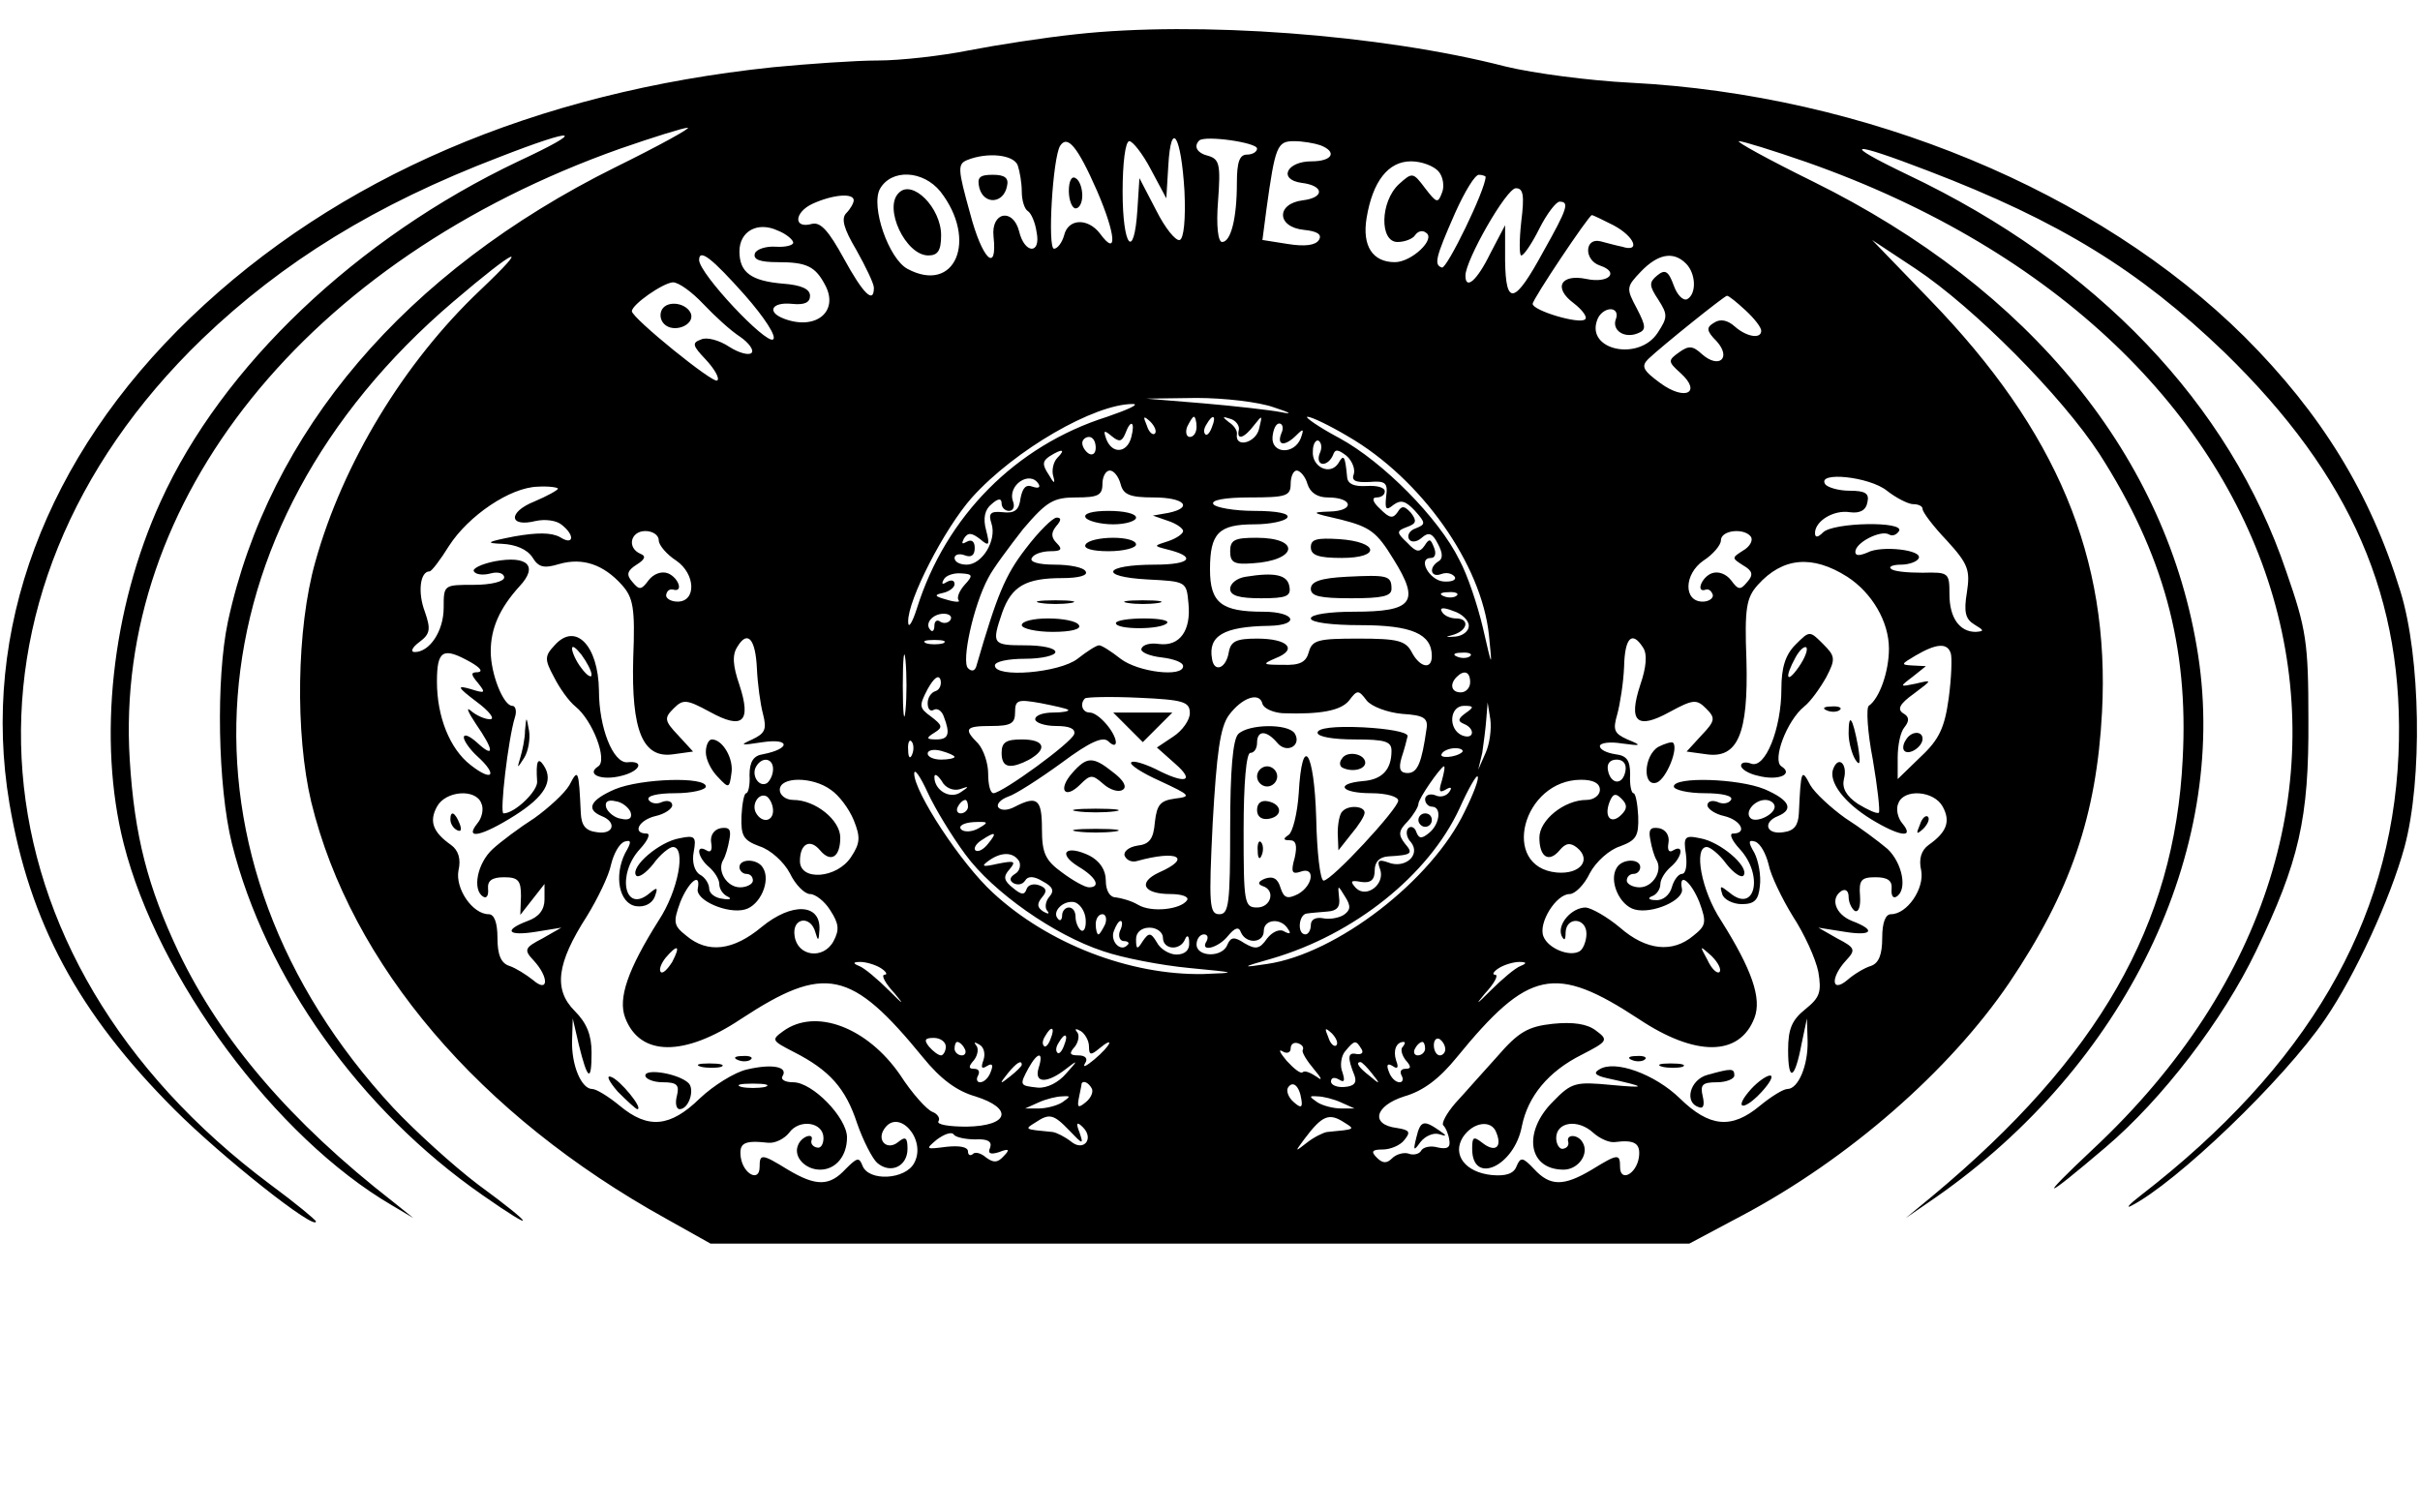 <?xml version="1.0" standalone="no"?>
<!DOCTYPE svg PUBLIC "-//W3C//DTD SVG 20010904//EN"
 "http://www.w3.org/TR/2001/REC-SVG-20010904/DTD/svg10.dtd">
<svg version="1.0" xmlns="http://www.w3.org/2000/svg"
 width="360pt" height="225pt" viewBox="0 0 360 225"
 preserveAspectRatio="xMidYMid meet">

<g transform="translate(0,225) scale(0.1,-0.1)"
fill="#000000" stroke="none">
<path d="M1600 2199 c-47 -5 -118 -16 -159 -24 -40 -8 -101 -15 -135 -15 -33
0 -104 -5 -156 -10 -354 -37 -649 -164 -866 -372 -217 -208 -313 -467 -270
-723 30 -177 102 -312 246 -456 70 -70 210 -181 210 -166 0 2 -30 27 -68 55
-453 338 -496 877 -101 1258 120 115 258 200 441 270 118 46 132 42 29 -6
-240 -114 -441 -305 -532 -506 -73 -160 -94 -355 -55 -509 51 -201 226 -437
399 -538 l32 -19 -30 24 c-153 119 -256 240 -319 371 -46 97 -66 173 -73 287
-24 386 264 744 730 909 49 17 94 31 100 31 6 0 -43 -27 -108 -59 -312 -155
-515 -393 -576 -676 -18 -85 -15 -245 6 -330 50 -199 190 -396 373 -523 83
-58 79 -47 -7 16 -37 28 -94 80 -126 114 -342 369 -305 863 89 1199 95 81 118
91 40 17 -113 -107 -204 -257 -245 -404 -28 -99 -30 -256 -6 -357 59 -242 250
-466 528 -620 l66 -37 728 0 728 0 79 42 c158 84 308 215 397 346 91 135 130
249 138 403 12 229 -67 418 -256 613 l-86 89 65 -43 c87 -58 217 -189 273
-275 95 -148 133 -286 124 -454 -12 -247 -125 -444 -372 -650 l-40 -33 45 31
c281 196 435 513 390 806 -45 294 -249 545 -573 705 -67 33 -116 60 -110 60 6
0 51 -14 100 -31 752 -264 958 -972 426 -1469 -83 -78 -75 -77 19 3 85 72 175
190 224 292 64 133 79 197 78 345 0 114 -3 134 -33 220 -84 249 -283 457 -563
590 -102 49 -87 51 30 6 196 -75 314 -148 441 -270 189 -184 269 -367 259
-599 -11 -250 -136 -464 -383 -655 -17 -13 -23 -20 -15 -16 67 34 227 187 289
278 44 64 97 179 118 256 27 100 24 283 -6 380 -45 147 -118 265 -232 379
-219 217 -563 360 -914 378 -60 3 -144 14 -185 24 -186 48 -459 68 -640 48z
m162 -233 c2 -42 -1 -71 -7 -73 -6 -2 -22 18 -35 44 l-25 48 -3 -47 c-5 -77
-22 -55 -22 27 0 42 4 75 10 75 5 0 20 -19 32 -42 l23 -43 3 49 c4 69 19 45
24 -38z m108 63 c0 -5 -7 -9 -15 -9 -11 0 -15 -11 -15 -42 0 -53 -9 -88 -22
-88 -6 0 -9 24 -6 61 4 54 2 62 -14 67 -17 4 -23 14 -14 23 9 8 86 -3 86 -12z
m-238 -63 c28 -65 31 -100 4 -63 -18 23 -47 22 -53 -3 -3 -11 -10 -20 -15 -20
-10 0 -2 135 9 153 11 17 26 -1 55 -67z m332 68 c26 -10 18 -24 -13 -24 -37 0
-50 -27 -15 -32 34 -4 35 -22 2 -26 -40 -5 -39 -40 2 -44 20 -2 27 -7 22 -15
-5 -8 -21 -10 -46 -6 l-38 6 6 46 c13 94 16 101 41 101 13 0 30 -3 39 -6z
m-450 -30 c3 -9 6 -26 6 -39 0 -13 4 -26 9 -29 5 -3 11 -17 13 -31 7 -34 -18
-33 -26 1 -9 35 -42 29 -38 -8 6 -56 -17 -34 -35 35 -18 65 -19 73 -4 79 30
12 69 8 75 -8z m626 -9 c7 -8 9 -23 5 -32 -6 -16 -8 -15 -25 7 -18 24 -19 24
-39 6 -28 -26 -29 -86 -2 -86 11 0 23 5 26 10 4 6 11 8 16 4 16 -9 -21 -44
-46 -44 -33 0 -49 24 -42 66 9 54 32 84 66 84 16 0 34 -7 41 -15z m-741 -30
c56 -72 22 -153 -49 -115 -28 15 -55 93 -41 119 17 30 64 28 90 -4z m811 22
c0 -19 -58 -138 -65 -135 -12 4 -10 14 20 82 14 31 29 56 35 56 5 0 10 -2 10
-3z m53 -67 c-3 -27 -3 -50 0 -50 4 0 16 18 27 40 11 22 25 40 30 40 15 0 12
-10 -24 -74 -43 -79 -56 -82 -57 -14 l0 53 -22 -42 c-20 -41 -37 -55 -37 -33
0 23 61 130 75 130 11 0 13 -10 8 -50z m-993 32 c0 -4 -5 -13 -11 -19 -8 -8
-4 -23 15 -55 14 -25 26 -50 26 -56 0 -25 -16 -9 -45 44 -22 40 -34 54 -47 51
-28 -8 -27 17 1 30 31 14 61 16 61 5z m1130 -37 c32 -17 41 -41 13 -32 -10 2
-24 6 -32 8 -24 6 -25 -28 -1 -36 30 -10 13 -27 -20 -20 -38 8 -50 -13 -19
-36 13 -10 21 -21 17 -24 -8 -8 -78 13 -78 23 0 7 83 131 88 132 2 0 16 -7 32
-15z m-1220 -26 c0 -4 -12 -7 -26 -6 -15 1 -29 -4 -31 -10 -3 -9 7 -13 34 -13
43 0 56 -6 71 -35 20 -39 -15 -67 -62 -49 -26 10 -18 25 12 22 19 -2 27 2 27
12 0 10 -13 16 -40 18 -48 4 -65 17 -65 48 0 30 27 45 57 31 13 -5 23 -14 23
-18z m-72 -78 c29 -33 48 -62 42 -66 -11 -7 -109 97 -110 118 0 18 19 3 68
-52z m1400 47 c15 -15 16 -45 2 -53 -6 -3 -15 6 -20 20 -8 22 -13 25 -25 15
-12 -10 -12 -15 2 -36 14 -22 14 -26 -1 -49 -28 -43 -107 -26 -90 19 3 9 12
16 20 16 7 0 11 -6 8 -14 -7 -17 12 -30 32 -22 13 5 13 10 -1 37 -16 30 -16
32 6 55 25 26 48 31 67 12z m-1462 -60 c17 -18 41 -40 55 -49 13 -9 21 -20 17
-24 -4 -4 -19 0 -33 9 -15 10 -34 15 -42 11 -14 -5 -13 -9 7 -30 13 -14 21
-28 17 -31 -5 -6 -127 93 -127 103 0 10 46 42 61 43 9 0 29 -15 45 -32z m1551
-10 c13 -12 23 -25 23 -30 0 -13 -22 -9 -39 6 -11 10 -22 12 -31 6 -12 -7 -12
-12 4 -28 22 -25 3 -41 -22 -19 -14 13 -20 13 -34 3 -17 -12 -17 -14 2 -31 32
-29 7 -42 -30 -15 -26 19 -29 25 -18 36 20 19 112 93 117 94 3 0 15 -10 28
-22z m-702 -144 c25 -8 29 -11 10 -7 -16 3 -68 9 -115 13 l-85 7 75 1 c41 0
93 -6 115 -14z m-248 -14 c-136 -43 -240 -148 -283 -285 -7 -22 -13 -31 -13
-20 -1 32 54 139 95 185 64 71 182 139 239 139 11 0 -6 -8 -38 -19z m71 -25
c-3 -3 -9 2 -12 12 -6 14 -5 15 5 6 7 -7 10 -15 7 -18z m62 10 c0 -8 -4 -15
-10 -15 -5 0 -7 7 -4 15 4 8 8 15 10 15 2 0 4 -7 4 -15z m23 0 c-3 -9 -8 -14
-10 -11 -3 3 -2 9 2 15 9 16 15 13 8 -4z m40 -4 c-4 -17 8 -13 23 7 12 15 12
15 7 -6 -5 -21 -36 -29 -33 -8 1 5 -4 13 -12 18 -10 8 -10 9 2 5 8 -2 14 -10
13 -16z m162 -10 c109 -63 199 -190 210 -296 5 -50 5 -50 -9 11 -8 34 -23 79
-35 101 -31 63 -114 146 -178 181 -32 17 -53 32 -48 32 6 0 33 -13 60 -29z
m-322 -1 c-6 -24 -28 -26 -37 -4 -5 14 -4 15 8 5 11 -9 15 -8 20 4 8 22 15 18
9 -5z m223 5 c-7 -18 5 -20 23 -2 10 10 11 9 6 -5 -10 -25 -44 -23 -42 2 1 11
5 20 10 20 5 0 7 -7 3 -15z m-276 -21 c0 -8 -4 -12 -10 -9 -5 3 -10 10 -10 16
0 5 5 9 10 9 6 0 10 -7 10 -16z m333 -9 c-3 -8 -1 -15 5 -15 6 0 12 6 15 13 3
9 7 9 20 -1 9 -8 13 -20 11 -27 -4 -10 2 -13 23 -12 24 2 28 -1 25 -22 -2 -19
0 -21 11 -12 11 8 18 6 32 -9 16 -18 16 -20 1 -26 -9 -3 -13 -10 -10 -16 3 -5
11 -5 19 2 10 9 16 7 24 -9 7 -13 8 -22 1 -26 -15 -9 -12 -25 4 -19 8 3 16 1
20 -4 3 -5 -5 -8 -17 -7 -21 2 -39 35 -18 35 6 0 8 7 4 16 -5 13 -7 13 -14 2
-7 -10 -12 -10 -25 4 -17 16 -17 18 -1 24 14 5 15 9 6 21 -10 11 -14 11 -20 1
-7 -10 -12 -9 -26 5 -11 10 -13 17 -5 17 7 0 12 4 12 9 0 6 -12 9 -27 8 -19
-1 -28 3 -29 13 -3 32 -5 35 -13 21 -12 -19 -40 -6 -38 18 0 11 5 18 9 15 4
-3 5 -11 1 -19z m-390 -6 c-6 -6 -9 -19 -6 -28 3 -11 1 -11 -7 3 -10 15 -9 20
1 27 19 12 25 11 12 -2z m94 -39 c4 -16 14 -20 49 -20 46 0 60 -15 22 -23
l-23 -4 23 -8 c12 -4 22 -11 22 -15 0 -4 -10 -11 -22 -15 -22 -7 -22 -7 -3
-12 46 -11 37 -23 -17 -23 -76 0 -85 -18 -11 -22 58 -3 58 -3 61 -36 4 -40
-13 -64 -44 -60 -13 2 -24 -1 -26 -7 -2 -5 12 -11 30 -13 17 -2 32 -7 32 -13
0 -17 -67 -9 -93 11 -14 11 -28 20 -32 20 -4 0 -18 -9 -32 -20 -27 -21 -123
-29 -123 -10 0 6 20 10 45 10 25 0 45 5 45 10 0 6 -20 10 -45 10 -49 0 -50 2
-34 49 14 39 35 51 89 51 25 0 39 4 35 10 -3 6 -24 10 -46 10 -24 0 -38 4 -34
10 3 6 16 10 28 10 16 0 18 3 9 12 -8 8 -9 15 -1 25 8 9 8 13 1 13 -6 0 -27
-21 -46 -46 -31 -40 -43 -70 -73 -173 -2 -9 -7 -11 -13 -5 -10 10 8 93 30 134
7 14 31 46 52 73 35 41 45 47 79 47 32 0 39 3 39 20 0 11 5 20 11 20 6 0 13
-9 16 -20z m278 0 c4 -13 15 -20 30 -20 38 0 41 -20 3 -21 -29 -1 -27 -2 17
-12 43 -11 53 -18 78 -59 40 -64 29 -78 -59 -78 -36 0 -64 -4 -64 -10 0 -6 31
-10 74 -10 76 0 106 -13 106 -46 0 -21 -18 -17 -30 6 -9 17 -21 20 -79 20 -60
0 -69 -2 -74 -20 -4 -15 -13 -20 -39 -19 -30 0 -31 1 -10 10 33 13 18 29 -28
29 -31 0 -39 -4 -42 -20 -4 -25 -22 -31 -25 -10 -6 34 17 48 85 49 47 1 39 21
-9 21 -62 0 -79 13 -79 63 0 54 13 67 66 67 24 0 46 5 49 10 4 6 -15 10 -49
10 -30 0 -58 5 -61 10 -4 6 17 10 54 10 54 0 61 2 61 20 0 11 4 20 9 20 5 0
13 -9 16 -20z m-400 0 c3 -5 0 -7 -9 -4 -10 4 -15 -2 -18 -18 -2 -17 -9 -22
-26 -20 -19 2 -22 -2 -17 -17 8 -25 -14 -61 -37 -61 -10 0 -18 4 -18 10 0 5 7
7 15 4 10 -4 15 0 15 11 0 10 -5 13 -12 9 -7 -4 -8 -3 -4 5 6 9 11 9 24 -1 13
-11 15 -10 9 13 -5 18 -2 31 8 39 10 9 15 9 15 1 0 -6 5 -11 11 -11 6 0 9 6 6
14 -9 24 25 47 38 26z m1262 -10 c14 -11 32 -20 39 -20 8 0 14 -3 14 -7 0 -5
16 -26 36 -47 32 -35 35 -44 30 -77 -5 -30 -2 -40 11 -48 15 -9 15 -10 2 -11
-24 0 -39 21 -39 56 0 32 -1 33 -40 32 -23 0 -44 2 -47 6 -4 3 3 6 15 6 11 0
23 4 26 9 8 13 -56 20 -76 9 -12 -5 -18 -5 -18 1 0 14 38 33 50 26 5 -3 11 -1
15 5 9 15 -98 13 -113 -2 -8 -8 -12 -8 -12 -1 0 18 28 35 52 31 15 -2 24 3 26
15 3 13 -3 17 -27 17 -16 0 -33 5 -36 10 -12 19 66 11 92 -10z m-1977 3 c0 -2
-16 -11 -35 -19 -40 -16 -38 -39 2 -29 14 3 31 1 39 -6 20 -16 17 -31 -3 -18
-13 7 -34 7 -68 1 -41 -8 -44 -10 -18 -11 20 -1 37 -8 45 -20 9 -15 17 -17 40
-10 35 10 66 -1 93 -31 17 -19 20 -34 17 -109 -3 -108 14 -150 60 -143 l29 4
-22 24 c-21 22 -21 26 -7 40 14 14 19 14 54 -5 49 -27 62 -15 44 40 -10 29
-11 45 -3 57 15 25 27 12 29 -33 1 -22 5 -52 9 -67 6 -23 3 -29 -16 -38 -20
-9 -17 -9 16 -4 41 6 41 -10 0 -18 -14 -2 -20 -11 -20 -31 1 -15 -2 -27 -5
-27 -3 0 -6 -15 -7 -34 -1 -30 3 -36 27 -45 16 -5 36 -23 45 -40 8 -17 22 -31
30 -31 8 0 22 -11 30 -24 13 -20 14 -29 5 -46 -15 -28 -54 -23 -58 8 -4 27 24
31 31 5 4 -14 5 -13 6 4 2 39 -41 41 -86 4 -42 -35 -80 -40 -112 -13 -19 15
-20 20 -9 50 12 30 31 46 26 20 -4 -17 44 -38 70 -31 23 6 39 43 27 62 -8 14
-35 14 -35 1 0 -5 5 -10 10 -10 6 0 10 -4 10 -10 0 -5 -9 -10 -19 -10 -20 0
-35 25 -25 41 3 5 7 18 9 30 3 15 0 19 -13 17 -10 -2 -16 -11 -14 -22 2 -11
-1 -15 -7 -11 -17 10 -13 -11 4 -25 8 -7 15 -18 15 -25 0 -8 6 -16 13 -19 6
-3 3 -5 -8 -3 -11 1 -20 8 -20 15 0 7 -6 17 -14 21 -8 5 -12 19 -9 34 4 22 2
25 -21 20 -30 -5 -73 -42 -65 -55 3 -5 15 3 26 17 10 14 24 25 29 25 20 0 8
-65 -21 -109 -46 -73 -61 -116 -50 -145 22 -58 88 -58 172 -2 125 82 164 74
271 -57 26 -32 50 -50 78 -58 57 -18 50 -44 -13 -45 -26 0 -45 3 -42 8 3 4 -1
11 -9 14 -8 3 -30 27 -48 55 -49 71 -126 100 -174 65 -18 -13 -17 -14 16 -31
53 -27 77 -54 94 -106 9 -26 23 -53 30 -59 20 -17 45 -5 45 21 0 17 -3 19 -14
10 -16 -13 -32 2 -21 19 21 33 64 -15 45 -50 -13 -25 -68 -28 -77 -4 -5 13 -8
12 -25 -5 -24 -26 -44 -26 -86 -1 -39 24 -42 24 -42 4 0 -23 -24 -11 -28 14
-3 22 5 26 41 22 10 -1 24 6 31 15 15 21 51 16 51 -8 0 -9 -4 -16 -10 -14 -5
1 -9 5 -8 10 5 13 -15 7 -20 -7 -7 -17 11 -36 33 -36 23 0 40 20 40 48 0 29
-51 82 -80 82 -12 0 -19 4 -16 9 9 14 -15 19 -53 10 -18 -4 -50 -24 -70 -43
-44 -43 -77 -46 -119 -11 -17 14 -35 25 -41 25 -16 0 -31 35 -30 72 l1 33 9
-39 c13 -53 19 -57 19 -12 0 26 -7 44 -25 62 -32 32 -27 71 18 141 16 26 33
61 36 77 4 16 12 31 20 34 10 3 11 0 1 -17 -17 -34 -9 -75 16 -79 13 -2 24 4
28 14 5 14 4 15 -8 5 -37 -31 -49 28 -14 66 12 13 16 23 10 23 -22 0 -12 20
13 26 14 3 25 11 25 16 0 6 -7 8 -15 5 -8 -4 -17 -2 -20 3 -4 6 13 10 39 10
25 0 46 5 46 10 0 15 -96 12 -135 -4 -37 -16 -44 -30 -20 -40 23 -9 18 -28 -7
-24 -17 2 -23 10 -24 28 -3 66 -4 67 -17 42 -7 -12 -31 -34 -52 -49 -22 -14
-50 -35 -62 -46 -23 -21 -31 -61 -14 -71 5 -3 8 2 7 12 -1 12 6 17 24 17 21 0
25 -5 25 -28 l-1 -28 18 23 18 23 0 -23 c0 -15 -8 -26 -25 -32 -37 -14 -30
-23 13 -16 l37 6 -28 -16 c-27 -14 -28 -17 -13 -33 23 -25 22 -49 -1 -29 -10
8 -26 18 -35 21 -13 4 -18 17 -18 42 0 23 -5 35 -13 35 -24 0 -50 38 -45 65 4
17 0 30 -11 38 -27 19 -33 35 -21 57 13 24 58 27 66 5 4 -8 1 -22 -6 -30 -20
-25 7 -19 56 12 44 28 58 51 43 74 -9 14 -12 6 -10 -23 2 -14 -33 -48 -50 -48
-6 0 7 111 17 143 3 9 1 17 -4 17 -13 0 -32 47 -32 81 0 34 13 64 43 97 28 30
12 46 -37 37 -20 -4 -34 -11 -31 -15 3 -5 14 -6 25 -3 11 3 20 0 20 -6 0 -6
-19 -11 -45 -11 -45 0 -45 0 -45 -34 0 -35 -21 -66 -43 -66 -7 0 -4 7 7 15 16
12 17 19 8 45 -11 29 -7 60 7 60 3 0 16 17 29 38 29 45 91 87 132 88 16 1 30
-1 30 -3z m150 -77 c0 -7 12 -21 26 -30 29 -20 30 -61 2 -61 -10 0 -18 5 -17
10 1 6 5 9 10 8 16 -5 9 17 -7 24 -10 4 -22 -1 -29 -10 -11 -15 -14 -15 -24
-3 -10 11 -8 17 6 26 13 8 14 13 6 16 -21 9 -15 34 7 34 11 0 20 -6 20 -14z
m1625 5 c3 -6 -3 -15 -12 -20 -17 -11 -17 -11 0 -22 14 -8 16 -14 6 -25 -10
-12 -13 -12 -24 3 -7 9 -19 14 -29 10 -15 -6 -24 -30 -8 -24 4 1 8 -2 10 -8 1
-5 -6 -10 -15 -10 -29 0 -28 41 1 61 14 9 26 23 26 30 0 16 36 19 45 5z m143
-59 c37 -24 62 -67 62 -107 0 -34 -14 -74 -30 -85 -4 -3 -2 -39 6 -80 7 -41
11 -77 9 -79 -3 -2 -16 4 -31 13 -18 12 -24 24 -21 37 6 22 -8 36 -16 15 -7
-19 16 -50 57 -75 41 -25 65 -29 46 -6 -7 8 -10 22 -6 30 8 22 53 19 66 -5 12
-22 6 -38 -21 -57 -11 -8 -15 -21 -11 -38 5 -27 -21 -65 -45 -65 -8 0 -13 -12
-13 -35 0 -25 -5 -38 -17 -42 -10 -3 -26 -13 -35 -21 -24 -20 -25 4 -2 29 15
16 14 19 -13 33 l-28 16 38 -6 c42 -7 49 2 12 16 -25 10 -33 34 -15 45 6 3 10
-1 10 -9 0 -8 4 -17 9 -21 6 -3 9 7 8 22 -2 24 2 28 23 28 18 0 25 -5 24 -17
-1 -10 2 -15 7 -12 17 10 9 50 -13 71 -13 11 -41 32 -63 46 -21 15 -45 37 -52
49 -13 25 -14 24 -17 -42 -1 -18 -7 -26 -23 -28 -26 -4 -31 15 -8 24 24 10 17
24 -20 40 -39 16 -135 19 -135 4 0 -5 21 -10 46 -10 26 0 43 -4 39 -10 -3 -5
-12 -7 -20 -3 -8 3 -15 1 -15 -5 0 -5 11 -13 25 -16 25 -6 35 -26 13 -26 -6 0
-2 -10 10 -23 36 -39 23 -97 -15 -65 -14 11 -15 11 -11 -2 2 -8 16 -15 29 -15
19 0 25 6 27 27 2 15 -2 37 -8 49 -10 17 -9 20 1 17 8 -3 16 -18 20 -34 3 -16
20 -51 36 -77 17 -26 34 -63 38 -83 5 -30 2 -38 -19 -55 -20 -16 -26 -29 -26
-61 0 -49 10 -44 20 9 l8 38 1 -33 c1 -37 -14 -72 -30 -72 -6 0 -24 -11 -41
-25 -42 -35 -75 -32 -119 11 -37 36 -97 58 -120 43 -9 -5 -6 -9 12 -13 59 -13
60 -15 6 -10 -53 5 -59 4 -87 -25 -45 -45 -37 -101 16 -101 22 0 39 24 28 41
-7 12 -25 12 -21 0 1 -5 -2 -9 -8 -10 -5 -1 -10 7 -10 16 0 24 32 29 55 8 10
-9 24 -15 32 -14 30 4 39 -2 36 -23 -4 -25 -28 -37 -28 -14 0 20 -3 20 -42 -4
-42 -25 -62 -25 -86 1 -17 18 -20 18 -26 4 -4 -11 -16 -15 -37 -13 -39 4 -59
30 -43 56 15 23 43 27 50 7 9 -22 -2 -30 -21 -15 -13 10 -15 9 -15 -9 0 -55
63 -26 74 34 9 44 39 81 89 106 39 20 40 22 21 36 -13 10 -34 13 -64 10 -37
-4 -51 -12 -83 -49 -21 -23 -49 -55 -62 -69 -13 -15 -21 -30 -18 -33 4 -4 8
-14 9 -22 2 -11 -3 -14 -17 -11 -10 3 -22 1 -25 -5 -3 -5 -12 -7 -19 -4 -7 2
-18 -1 -24 -7 -8 -8 -14 -8 -23 1 -9 9 -7 12 9 12 11 0 26 6 32 14 10 12 8 15
-11 18 -40 5 -33 33 11 47 28 8 52 26 78 58 107 131 146 139 271 57 84 -56
150 -56 172 2 11 29 -4 72 -50 145 -29 44 -41 109 -21 109 5 0 19 -11 29 -25
11 -14 23 -22 26 -17 8 13 -35 50 -65 55 -23 5 -25 2 -21 -24 2 -16 0 -29 -6
-29 -5 0 -12 -9 -15 -20 -3 -11 -13 -20 -24 -19 -10 0 -13 3 -5 6 6 2 12 10
12 18 0 7 7 18 15 25 17 14 21 35 4 25 -6 -4 -9 0 -7 11 2 11 -4 20 -14 22
-13 2 -16 -2 -13 -17 2 -12 6 -25 9 -30 10 -16 -5 -41 -25 -41 -10 0 -19 5
-19 10 0 6 5 10 10 10 6 0 10 5 10 10 0 13 -27 13 -35 -1 -12 -19 4 -56 27
-62 26 -7 74 14 70 31 -5 26 14 10 26 -20 11 -30 10 -35 -9 -50 -31 -26 -70
-22 -109 12 -19 16 -42 29 -51 30 -21 0 -43 -25 -36 -42 4 -8 6 -7 6 5 1 24
31 22 31 -2 0 -11 -5 -23 -10 -26 -15 -9 -47 4 -54 22 -8 20 19 63 39 63 8 0
22 14 30 31 9 17 29 35 45 40 24 9 28 15 27 45 -1 19 -4 34 -7 34 -3 0 -6 12
-5 28 0 21 -5 28 -22 30 -13 2 -23 7 -23 12 0 5 15 7 33 4 29 -4 30 -3 8 6
-20 9 -22 14 -15 38 4 15 9 46 10 70 1 44 12 54 28 29 7 -10 5 -30 -4 -56 -18
-55 -5 -67 44 -40 35 19 40 19 54 5 14 -14 14 -18 -7 -40 l-22 -24 29 -4 c47
-7 63 30 60 140 -3 78 0 93 17 112 37 41 81 45 133 12z m-1313 -12 c-8 -9 -12
-19 -9 -23 3 -3 -5 -3 -18 1 -18 5 -19 7 -5 10 9 2 17 8 17 13 0 6 -5 7 -12 3
-6 -4 -8 -3 -4 4 3 6 15 10 26 9 17 -1 18 -3 5 -17z m732 -16 c-3 -3 -12 -4
-19 -1 -8 3 -5 6 6 6 11 1 17 -2 13 -5z m18 -45 c0 -8 -9 -15 -20 -16 -16 -1
-16 -1 -2 3 21 7 23 24 3 24 -8 0 -18 4 -21 10 -4 6 2 7 17 1 13 -4 23 -14 23
-22z m-771 9 c-3 -5 -10 -6 -15 -3 -5 4 -9 1 -9 -6 0 -7 -3 -10 -6 -6 -9 9 3
24 20 24 8 0 13 -4 10 -9z m-67 -135 c-2 -21 -4 -4 -4 37 0 41 2 58 4 38 2
-21 2 -55 0 -75z m56 100 c-7 -2 -19 -2 -25 0 -7 3 -2 5 12 5 14 0 19 -2 13
-5z m1499 -15 c2 -6 1 -36 -3 -66 -6 -44 -14 -62 -42 -88 l-34 -33 0 32 c0 18
4 38 10 45 8 10 7 16 -2 21 -9 6 -5 14 16 29 28 21 28 21 3 15 -24 -5 -25 -5
-5 10 l20 16 -20 1 c-18 1 -17 2 5 15 31 18 47 19 52 3z m-2202 -13 c14 -8 19
-14 11 -15 -11 0 -11 -3 0 -16 12 -15 11 -16 -11 -9 -21 6 -20 3 9 -19 19 -14
28 -26 20 -26 -8 0 -21 6 -29 13 -7 6 -4 -2 8 -20 27 -39 28 -52 2 -28 -11 10
-20 14 -20 8 0 -5 9 -18 20 -28 31 -28 23 -39 -10 -13 -31 24 -50 72 -50 124
0 47 9 52 50 29z m1487 9 c-3 -3 -12 -4 -19 -1 -8 3 -5 6 6 6 11 1 17 -2 13
-5z m-795 -52 c-7 -2 -12 -10 -12 -18 0 -9 4 -13 9 -10 5 3 12 -1 15 -10 10
-26 7 -34 -11 -34 -15 0 -16 2 -3 10 13 8 12 11 -5 24 -18 13 -18 16 -5 41 9
16 16 22 19 14 2 -7 -1 -15 -7 -17z m795 13 c0 -8 -6 -15 -14 -15 -14 0 -17
12 -6 23 11 11 20 8 20 -8z m-417 -46 c0 -10 -11 -26 -25 -35 l-24 -16 27 -24
c31 -27 15 -31 -29 -8 -17 8 -33 13 -36 10 -4 -3 16 -16 43 -28 45 -21 47 -23
22 -26 -22 -3 -27 -9 -30 -35 -2 -25 -8 -33 -26 -35 -13 -2 -21 -9 -19 -15 3
-7 11 -10 18 -8 61 17 83 5 33 -17 -32 -15 -23 -32 17 -32 17 0 28 -4 25 -9
-9 -14 -53 -19 -73 -7 -10 6 -25 10 -33 11 -9 0 -15 10 -15 25 0 16 -9 29 -24
37 -35 17 -49 4 -17 -16 27 -16 34 -31 16 -31 -6 0 -24 10 -40 22 -25 18 -30
29 -30 65 0 44 -7 50 -40 33 -11 -6 -21 -6 -25 -1 -3 5 4 12 15 16 10 3 46 26
79 50 43 32 62 40 70 32 6 -6 11 -7 11 -1 -1 15 -26 44 -39 44 -11 0 -15 13
-7 21 2 2 38 3 80 1 67 -3 76 -6 76 -23z m138 0 c57 -2 87 4 99 19 12 16 14
16 26 0 7 -9 31 -18 53 -20 32 -2 39 -6 36 -23 -7 -49 -13 -65 -28 -65 -11 0
-14 6 -9 23 4 12 8 27 9 32 0 6 -29 11 -66 13 -43 2 -68 -1 -68 -8 0 -6 23
-10 55 -10 46 0 55 -3 55 -17 0 -28 -14 -43 -43 -45 -42 -4 -32 -18 13 -18 22
0 40 -5 40 -11 0 -12 -99 -119 -111 -119 -5 0 -10 42 -11 93 -3 101 -21 127
-26 37 -2 -30 -9 -58 -15 -62 -9 -6 -8 -8 2 -8 9 0 11 -8 7 -26 -6 -21 -4 -25
8 -21 23 9 20 -20 -3 -33 -16 -8 -21 -6 -26 9 -4 14 -11 18 -23 14 -10 -4 -12
-8 -4 -11 20 -6 13 -32 -8 -32 -19 0 -20 7 -20 115 0 70 4 115 10 115 6 0 10
7 10 15 0 19 14 19 30 0 14 -17 37 -4 26 14 -10 15 -69 14 -84 -1 -8 -8 -12
-54 -12 -140 0 -112 -2 -128 -16 -128 -15 0 -16 14 -10 136 6 104 11 142 24
160 20 27 46 35 50 17 2 -7 16 -13 30 -14z m-319 5 c2 -2 -8 -4 -22 -4 -15 0
-27 -4 -27 -10 0 -5 14 -10 31 -10 20 0 29 -4 27 -12 -4 -13 -106 -87 -120
-88 -5 0 -8 13 -8 29 0 16 -7 36 -15 45 -22 22 -19 26 20 26 29 0 35 4 35 20
0 19 4 20 38 14 20 -4 39 -8 41 -10z m591 -5 c-11 -8 -12 -12 -2 -16 17 -7 15
-24 -3 -17 -21 9 -19 44 3 44 15 0 15 -2 2 -11z m30 -59 l-11 -25 6 25 c2 14
5 36 6 50 l2 25 4 -25 c2 -14 -1 -37 -7 -50z m-853 -2 c-3 -8 -6 -5 -6 6 -1
11 2 17 5 13 3 -3 4 -12 1 -19z m63 -4 c0 -2 -9 -4 -20 -4 -11 0 -20 4 -20 9
0 5 9 7 20 4 11 -3 20 -7 20 -9z m755 7 c-9 -8 -36 -10 -30 -2 2 4 11 8 20 8
8 0 13 -3 10 -6z m-1025 -25 c0 -8 -4 -17 -9 -21 -12 -7 -24 12 -16 25 9 15
25 12 25 -4z m1268 -3 c-4 -22 -22 -20 -26 1 -2 10 3 16 13 16 10 0 15 -7 13
-17z m-982 -124 c41 -56 132 -120 205 -144 29 -10 86 -21 128 -25 72 -7 73 -7
21 -9 -109 -2 -231 45 -313 121 -48 44 -117 150 -117 177 0 9 9 -4 20 -28 11
-24 36 -65 56 -92z m709 110 c-5 -16 -4 -19 5 -14 8 5 11 4 6 -3 -4 -6 -13 -9
-21 -5 -8 3 -15 0 -15 -6 0 -6 5 -11 10 -11 15 0 12 -26 -4 -39 -11 -9 -15 -9
-19 1 -2 7 -8 10 -12 6 -4 -4 -3 -14 4 -21 15 -19 -9 -40 -34 -30 -14 5 -17 3
-12 -10 8 -22 -20 -44 -36 -28 -9 10 -8 12 8 9 14 -2 20 3 20 17 0 13 7 20 20
21 35 2 38 4 25 19 -10 13 -10 19 4 33 9 10 16 22 16 26 0 8 33 55 38 56 2 0
0 -10 -3 -21z m-717 -13 c14 5 14 4 2 -4 -16 -12 -40 2 -40 22 0 6 5 3 11 -6
5 -10 17 -15 27 -12z m751 -33 c-49 -103 -191 -212 -294 -227 -39 -6 -39 -5 7
8 123 36 233 124 279 223 13 29 25 50 27 48 3 -2 -6 -26 -19 -52z m-943 32
c12 -8 27 -28 34 -45 10 -25 10 -34 -4 -55 -21 -32 -76 -36 -76 -6 0 26 15 34
30 16 16 -19 30 -10 30 19 0 26 -37 56 -70 56 -11 0 -20 7 -20 15 0 20 49 20
76 0z m1144 0 c0 -8 -9 -15 -20 -15 -33 0 -70 -30 -70 -56 0 -29 14 -38 30
-19 9 11 16 12 26 4 22 -18 5 -40 -30 -37 -85 8 -51 138 36 138 18 0 28 -5 28
-15z m-1230 -31 c0 -16 -16 -19 -25 -4 -8 13 4 32 16 25 5 -4 9 -13 9 -21z
m1262 -6 c-15 -15 -26 -4 -18 18 5 13 9 15 18 6 9 -9 9 -15 0 -24z m-1474 4
c3 -9 -2 -13 -14 -10 -9 1 -19 9 -22 16 -3 9 2 13 14 10 9 -1 19 -9 22 -16z
m502 8 c0 -5 -5 -10 -11 -10 -5 0 -7 5 -4 10 3 6 8 10 11 10 2 0 4 -4 4 -10z
m1200 0 c0 -12 -28 -25 -36 -17 -9 9 6 27 22 27 8 0 14 -5 14 -10z m-1184 -32
c-10 -6 -22 -6 -26 -2 -5 5 3 10 18 11 22 1 24 0 8 -9z m14 -23 c-7 -9 -15
-13 -19 -10 -3 3 1 10 9 15 21 14 24 12 10 -5z m46 -26 c3 -6 1 -15 -6 -19 -8
-5 -9 -10 -2 -14 6 -3 13 -2 17 4 4 7 13 7 26 -1 15 -8 18 -14 10 -23 -6 -7
-7 -17 -3 -21 4 -5 1 -5 -6 -1 -9 6 -10 11 -2 21 8 9 7 14 -4 18 -8 3 -17 1
-19 -6 -3 -9 -8 -8 -20 2 -14 11 -15 17 -5 28 10 12 7 13 -18 8 -22 -5 -25 -4
-14 4 19 14 37 14 46 0z m483 -80 c-8 -5 -22 -7 -31 -5 -11 2 -18 -2 -18 -10
0 -8 -4 -14 -8 -14 -13 0 -10 30 2 31 6 1 20 2 31 3 14 1 19 7 17 21 -2 19 -2
19 9 1 9 -14 8 -20 -2 -27z m-384 -6 c1 -12 -2 -20 -7 -17 -4 3 -8 12 -8 20 0
8 -4 14 -10 14 -5 0 -10 -5 -10 -12 0 -6 -3 -9 -6 -5 -10 10 7 28 24 25 8 -2
16 -13 17 -25z m29 -8 c-4 -8 -8 -15 -10 -15 -2 0 -4 7 -4 15 0 8 4 15 10 15
5 0 7 -7 4 -15z m22 -10 c-3 -8 0 -15 6 -15 6 0 9 -3 5 -6 -10 -11 -26 6 -20
21 3 8 7 15 10 15 3 0 3 -7 -1 -15z m250 3 c5 -7 3 -8 -5 -4 -7 5 -18 0 -26
-10 -11 -16 -17 -17 -34 -7 -15 10 -20 9 -25 -2 -7 -20 -46 -19 -46 0 0 8 5
15 11 15 5 0 7 -4 4 -10 -11 -17 17 -11 32 8 10 12 16 14 19 5 8 -18 34 -16
34 2 0 18 26 20 36 3z m-186 -13 c0 -18 26 -20 33 -2 3 7 6 5 6 -5 1 -11 -6
-18 -19 -18 -10 0 -24 8 -29 18 -9 15 -12 15 -21 2 -8 -13 -10 -13 -10 3 0 10
8 17 20 17 11 0 20 -7 20 -15z m-730 -36 c-7 -11 -14 -18 -17 -15 -3 3 0 12 7
21 18 21 23 19 10 -6z m1558 -15 c-4 -3 -12 5 -18 18 -12 22 -12 22 6 6 10
-10 15 -20 12 -24z m-1248 6 c8 -5 11 -10 6 -10 -6 0 1 -13 15 -28 15 -18 13
-17 -8 4 -17 17 -37 34 -45 37 -10 4 -9 6 2 6 8 0 22 -4 30 -9z m952 3 c-8 -3
-28 -20 -45 -37 -21 -21 -23 -22 -8 -4 14 15 21 28 15 28 -5 0 -2 5 6 10 8 5
22 9 30 9 11 0 12 -2 2 -6z m-699 -108 c-3 -9 -8 -14 -10 -11 -3 3 -2 9 2 15
9 16 15 13 8 -4z m57 -12 c0 -13 3 -13 15 -3 24 20 18 5 -7 -16 -12 -10 -18
-13 -14 -6 5 7 1 12 -10 12 -13 0 -14 3 -5 13 6 8 7 18 3 22 -4 5 -1 5 6 1 6
-4 12 -14 12 -23z m368 2 c-3 -3 -9 2 -12 12 -6 14 -5 15 5 6 7 -7 10 -15 7
-18z m-581 -2 c0 -7 -4 -13 -7 -13 -4 0 -12 6 -18 13 -8 10 -6 13 7 13 10 0
18 -6 18 -13z m176 2 c-3 -9 -8 -14 -10 -11 -3 3 -2 9 2 15 9 16 15 13 8 -4z
m567 -6 c0 -5 -4 -9 -8 -9 -5 0 -9 7 -9 15 0 8 4 12 9 9 4 -3 8 -9 8 -15z
m-715 1 c3 -5 1 -10 -4 -10 -6 0 -11 5 -11 10 0 6 2 10 4 10 3 0 8 -4 11 -10z
m28 -17 c-4 -11 -3 -14 5 -9 8 5 10 2 6 -8 -3 -9 -10 -16 -16 -16 -5 0 -6 5
-3 10 3 6 1 10 -6 10 -8 0 -9 3 0 13 6 8 7 18 3 22 -4 5 -2 5 5 1 7 -4 9 -14
6 -23z m475 15 c-2 -3 6 -16 17 -29 11 -13 13 -18 4 -11 -9 6 -18 10 -21 7 -3
-3 -13 5 -24 17 -10 12 -13 18 -6 14 6 -4 12 -2 12 4 0 7 5 10 11 8 6 -2 9 -6
7 -10z m87 2 c4 -6 1 -9 -7 -8 -13 3 -14 -5 -3 -32 4 -11 -1 -16 -15 -17 -11
-1 -20 3 -20 8 0 6 5 7 12 3 8 -5 9 -2 5 11 -4 9 -2 24 4 31 14 17 16 17 24 4z
m62 3 c-4 -3 -2 -12 4 -20 9 -10 8 -13 0 -13 -7 0 -9 -4 -6 -10 3 -5 2 -10 -3
-10 -6 0 -13 7 -16 16 -4 10 -2 13 6 8 7 -5 9 -2 5 8 -5 15 0 28 11 28 3 0 2
-3 -1 -7z m33 -3 c0 -5 -5 -10 -11 -10 -5 0 -7 5 -4 10 3 6 8 10 11 10 2 0 4
-4 4 -10z m-575 -29 c-7 -23 13 -23 41 -1 18 14 18 13 0 -7 -11 -13 -28 -22
-42 -21 -27 3 -28 3 -14 29 14 25 23 25 15 0z m-25 5 c0 -2 -8 -10 -17 -17
-16 -13 -17 -12 -4 4 13 16 21 21 21 13z m521 -13 c13 -16 12 -17 -3 -4 -17
13 -22 21 -14 21 2 0 10 -8 17 -17z m-903 -20 c-10 -2 -26 -2 -35 0 -10 3 -2
5 17 5 19 0 27 -2 18 -5z m486 -2 c3 -5 -1 -14 -8 -20 -12 -10 -14 -9 -11 6 2
10 4 19 4 21 2 5 10 2 15 -7z m312 -17 c2 -12 -1 -13 -12 -3 -7 6 -11 16 -8
21 7 11 17 3 20 -18z m-356 -4 c-8 -5 -24 -9 -35 -9 l-20 0 20 9 c11 5 27 9
35 9 13 1 13 0 0 -9z m415 0 l20 -9 -20 0 c-11 0 -27 4 -35 9 -13 9 -13 10 0
9 8 0 24 -4 35 -9z m-404 -42 c20 -21 21 -21 15 -3 -6 15 -4 17 5 8 17 -17 1
-37 -18 -21 -9 7 -21 13 -27 14 -43 4 -42 4 -26 14 21 14 27 13 51 -12z m409
12 c16 -10 17 -10 -26 -14 -6 -1 -20 -8 -30 -16 -18 -14 -18 -14 -4 5 27 36
37 40 60 25z m-549 -25 c18 1 25 -3 22 -12 -4 -9 0 -11 13 -7 15 6 17 4 7 -6
-9 -10 -15 -10 -26 -2 -8 7 -17 9 -20 5 -4 -3 -7 -1 -7 4 0 7 -13 9 -32 7 -31
-4 -32 -4 -14 11 11 8 22 12 25 7 3 -4 18 -7 32 -7z"/>
<path d="M1590 1966 c0 -14 5 -26 10 -26 6 0 10 9 10 19 0 11 -4 23 -10 26 -6
4 -10 -5 -10 -19z"/>
<path d="M1457 1970 c7 -25 36 -23 41 3 3 12 -3 17 -21 17 -20 0 -24 -4 -20
-20z"/>
<path d="M1337 1963 c-23 -22 10 -93 44 -93 14 0 19 7 19 30 0 41 -43 84 -63
63z"/>
<path d="M985 1790 c-4 -7 -3 -16 3 -22 14 -14 45 -2 40 15 -6 16 -34 21 -43
7z"/>
<path d="M1615 1480 c3 -5 22 -10 41 -10 19 0 34 5 34 10 0 6 -18 10 -41 10
-24 0 -38 -4 -34 -10z"/>
<path d="M1615 1440 c-4 -6 10 -10 34 -10 23 0 41 5 41 10 0 6 -15 10 -34 10
-19 0 -38 -4 -41 -10z"/>
<path d="M1548 1353 c12 -2 32 -2 45 0 12 2 2 4 -23 4 -25 0 -35 -2 -22 -4z"/>
<path d="M1678 1353 c12 -2 32 -2 45 0 12 2 2 4 -23 4 -25 0 -35 -2 -22 -4z"/>
<path d="M1520 1320 c0 -5 21 -10 46 -10 27 0 43 4 39 10 -3 6 -24 10 -46 10
-21 0 -39 -4 -39 -10z"/>
<path d="M1660 1323 c0 -10 67 -10 76 0 4 4 -11 7 -34 7 -23 0 -42 -3 -42 -7z"/>
<path d="M1830 1430 c0 -17 6 -20 33 -18 67 4 73 38 6 38 -32 0 -39 -3 -39
-20z"/>
<path d="M1950 1436 c0 -12 11 -16 46 -16 59 0 55 24 -4 28 -33 2 -42 0 -42
-12z"/>
<path d="M1853 1392 c-13 -2 -23 -10 -23 -18 0 -10 13 -14 46 -14 38 0 45 3
42 18 -3 17 -22 21 -65 14z"/>
<path d="M2003 1392 c-38 -2 -53 -7 -53 -18 0 -11 14 -14 60 -14 46 0 60 3 60
14 0 20 -6 21 -67 18z"/>
<path d="M825 1290 c-15 -16 -15 -21 -1 -47 8 -16 22 -36 32 -44 26 -21 48
-80 34 -89 -19 -12 5 -22 35 -14 28 7 34 23 8 20 -21 -1 -42 51 -42 107 -1 67
-35 102 -66 67z m55 -44 c0 -5 -7 -1 -15 10 -8 10 -14 24 -14 29 0 6 6 1 14
-9 8 -11 15 -24 15 -30z"/>
<path d="M781 1163 c0 -12 -4 -30 -7 -40 -5 -17 -5 -17 6 0 6 10 9 28 7 40 -4
22 -4 22 -6 0z"/>
<path d="M1050 1131 c0 -11 8 -27 18 -37 16 -17 17 -17 20 5 4 22 -13 51 -29
51 -5 0 -9 -9 -9 -19z"/>
<path d="M670 1031 c0 -6 4 -13 10 -16 6 -3 7 1 4 9 -7 18 -14 21 -14 7z"/>
<path d="M1098 673 c7 -3 16 -2 19 1 4 3 -2 6 -13 5 -11 0 -14 -3 -6 -6z"/>
<path d="M1043 663 c9 -2 23 -2 30 0 6 3 -1 5 -18 5 -16 0 -22 -2 -12 -5z"/>
<path d="M960 650 c0 -5 12 -10 26 -10 21 0 25 -4 21 -20 -3 -11 -1 -20 4 -20
14 0 23 30 13 39 -15 14 -64 22 -64 11z"/>
<path d="M919 626 c14 -14 27 -26 29 -26 10 0 -26 44 -39 48 -8 3 -3 -7 10
-22z"/>
<path d="M2671 1291 c-15 -15 -21 -34 -21 -66 0 -59 -24 -119 -45 -111 -8 3
-15 2 -15 -3 0 -5 11 -12 25 -15 30 -8 54 2 35 14 -14 9 8 68 34 89 10 8 24
28 33 44 14 27 13 31 -5 49 -20 20 -20 20 -41 -1z m5 -33 c-18 -26 -22 -17 -5
14 6 11 13 17 16 15 3 -3 -2 -16 -11 -29z"/>
<path d="M2718 1193 c7 -3 16 -2 19 1 4 3 -2 6 -13 5 -11 0 -14 -3 -6 -6z"/>
<path d="M2750 1159 c0 -13 5 -31 10 -39 7 -11 8 -5 4 20 -8 43 -14 51 -14 19z"/>
<path d="M2467 1139 c-22 -13 -24 -61 -2 -53 14 6 32 50 24 59 -2 2 -12 -1
-22 -6z"/>
<path d="M2856 1023 c-6 -14 -5 -15 5 -6 7 7 10 15 7 18 -3 3 -9 -2 -12 -12z"/>
<path d="M2428 673 c7 -3 16 -2 19 1 4 3 -2 6 -13 5 -11 0 -14 -3 -6 -6z"/>
<path d="M2473 663 c9 -2 23 -2 30 0 6 3 -1 5 -18 5 -16 0 -22 -2 -12 -5z"/>
<path d="M2540 651 c-26 -7 -35 -41 -13 -48 7 -3 9 3 6 16 -4 17 -1 21 21 21
14 0 26 5 26 10 0 11 -4 11 -40 1z"/>
<path d="M2605 630 c-27 -30 -12 -34 15 -5 13 14 19 25 13 25 -5 0 -18 -9 -28
-20z"/>
<path d="M2107 558 c-5 -20 -4 -21 6 -7 7 9 19 14 27 12 13 -4 13 -3 0 6 -22
15 -27 14 -33 -11z"/>
<path d="M2835 1149 c-4 -6 -5 -13 -2 -16 7 -7 27 6 27 18 0 12 -17 12 -25 -2z"/>
<path d="M1678 1168 l22 -22 22 22 22 22 -44 0 -44 0 22 -22z"/>
<path d="M1595 1100 c-22 -25 -11 -40 12 -17 15 15 18 15 34 1 10 -9 23 -13
29 -9 7 4 2 14 -14 26 -30 24 -39 24 -61 -1z"/>
<path d="M1603 1043 c15 -2 39 -2 55 0 15 2 2 4 -28 4 -30 0 -43 -2 -27 -4z"/>
<path d="M1603 1013 c15 -2 39 -2 55 0 15 2 2 4 -28 4 -30 0 -43 -2 -27 -4z"/>
<path d="M1996 1121 c-4 -5 -3 -11 1 -13 14 -7 33 -3 34 7 0 14 -28 19 -35 6z"/>
<path d="M1870 1095 c0 -8 7 -15 15 -15 8 0 15 7 15 15 0 8 -7 15 -15 15 -8 0
-15 -7 -15 -15z"/>
<path d="M1870 1045 c0 -10 7 -15 18 -13 21 4 19 22 -2 26 -10 2 -16 -3 -16
-13z"/>
<path d="M1997 1043 c-4 -3 -7 -18 -7 -32 l1 -26 19 24 c11 13 20 27 20 32 0
10 -24 12 -33 2z"/>
<path d="M1871 984 c0 -11 3 -14 6 -6 3 7 2 16 -1 19 -3 4 -6 -2 -5 -13z"/>
<path d="M1490 1130 c0 -22 12 -25 41 -10 28 16 23 30 -11 30 -23 0 -30 -4
-30 -20z"/>
<path d="M2110 1030 c0 -5 5 -10 10 -10 6 0 10 5 10 10 0 6 -4 10 -10 10 -5 0
-10 -4 -10 -10z"/>
</g>
</svg>
